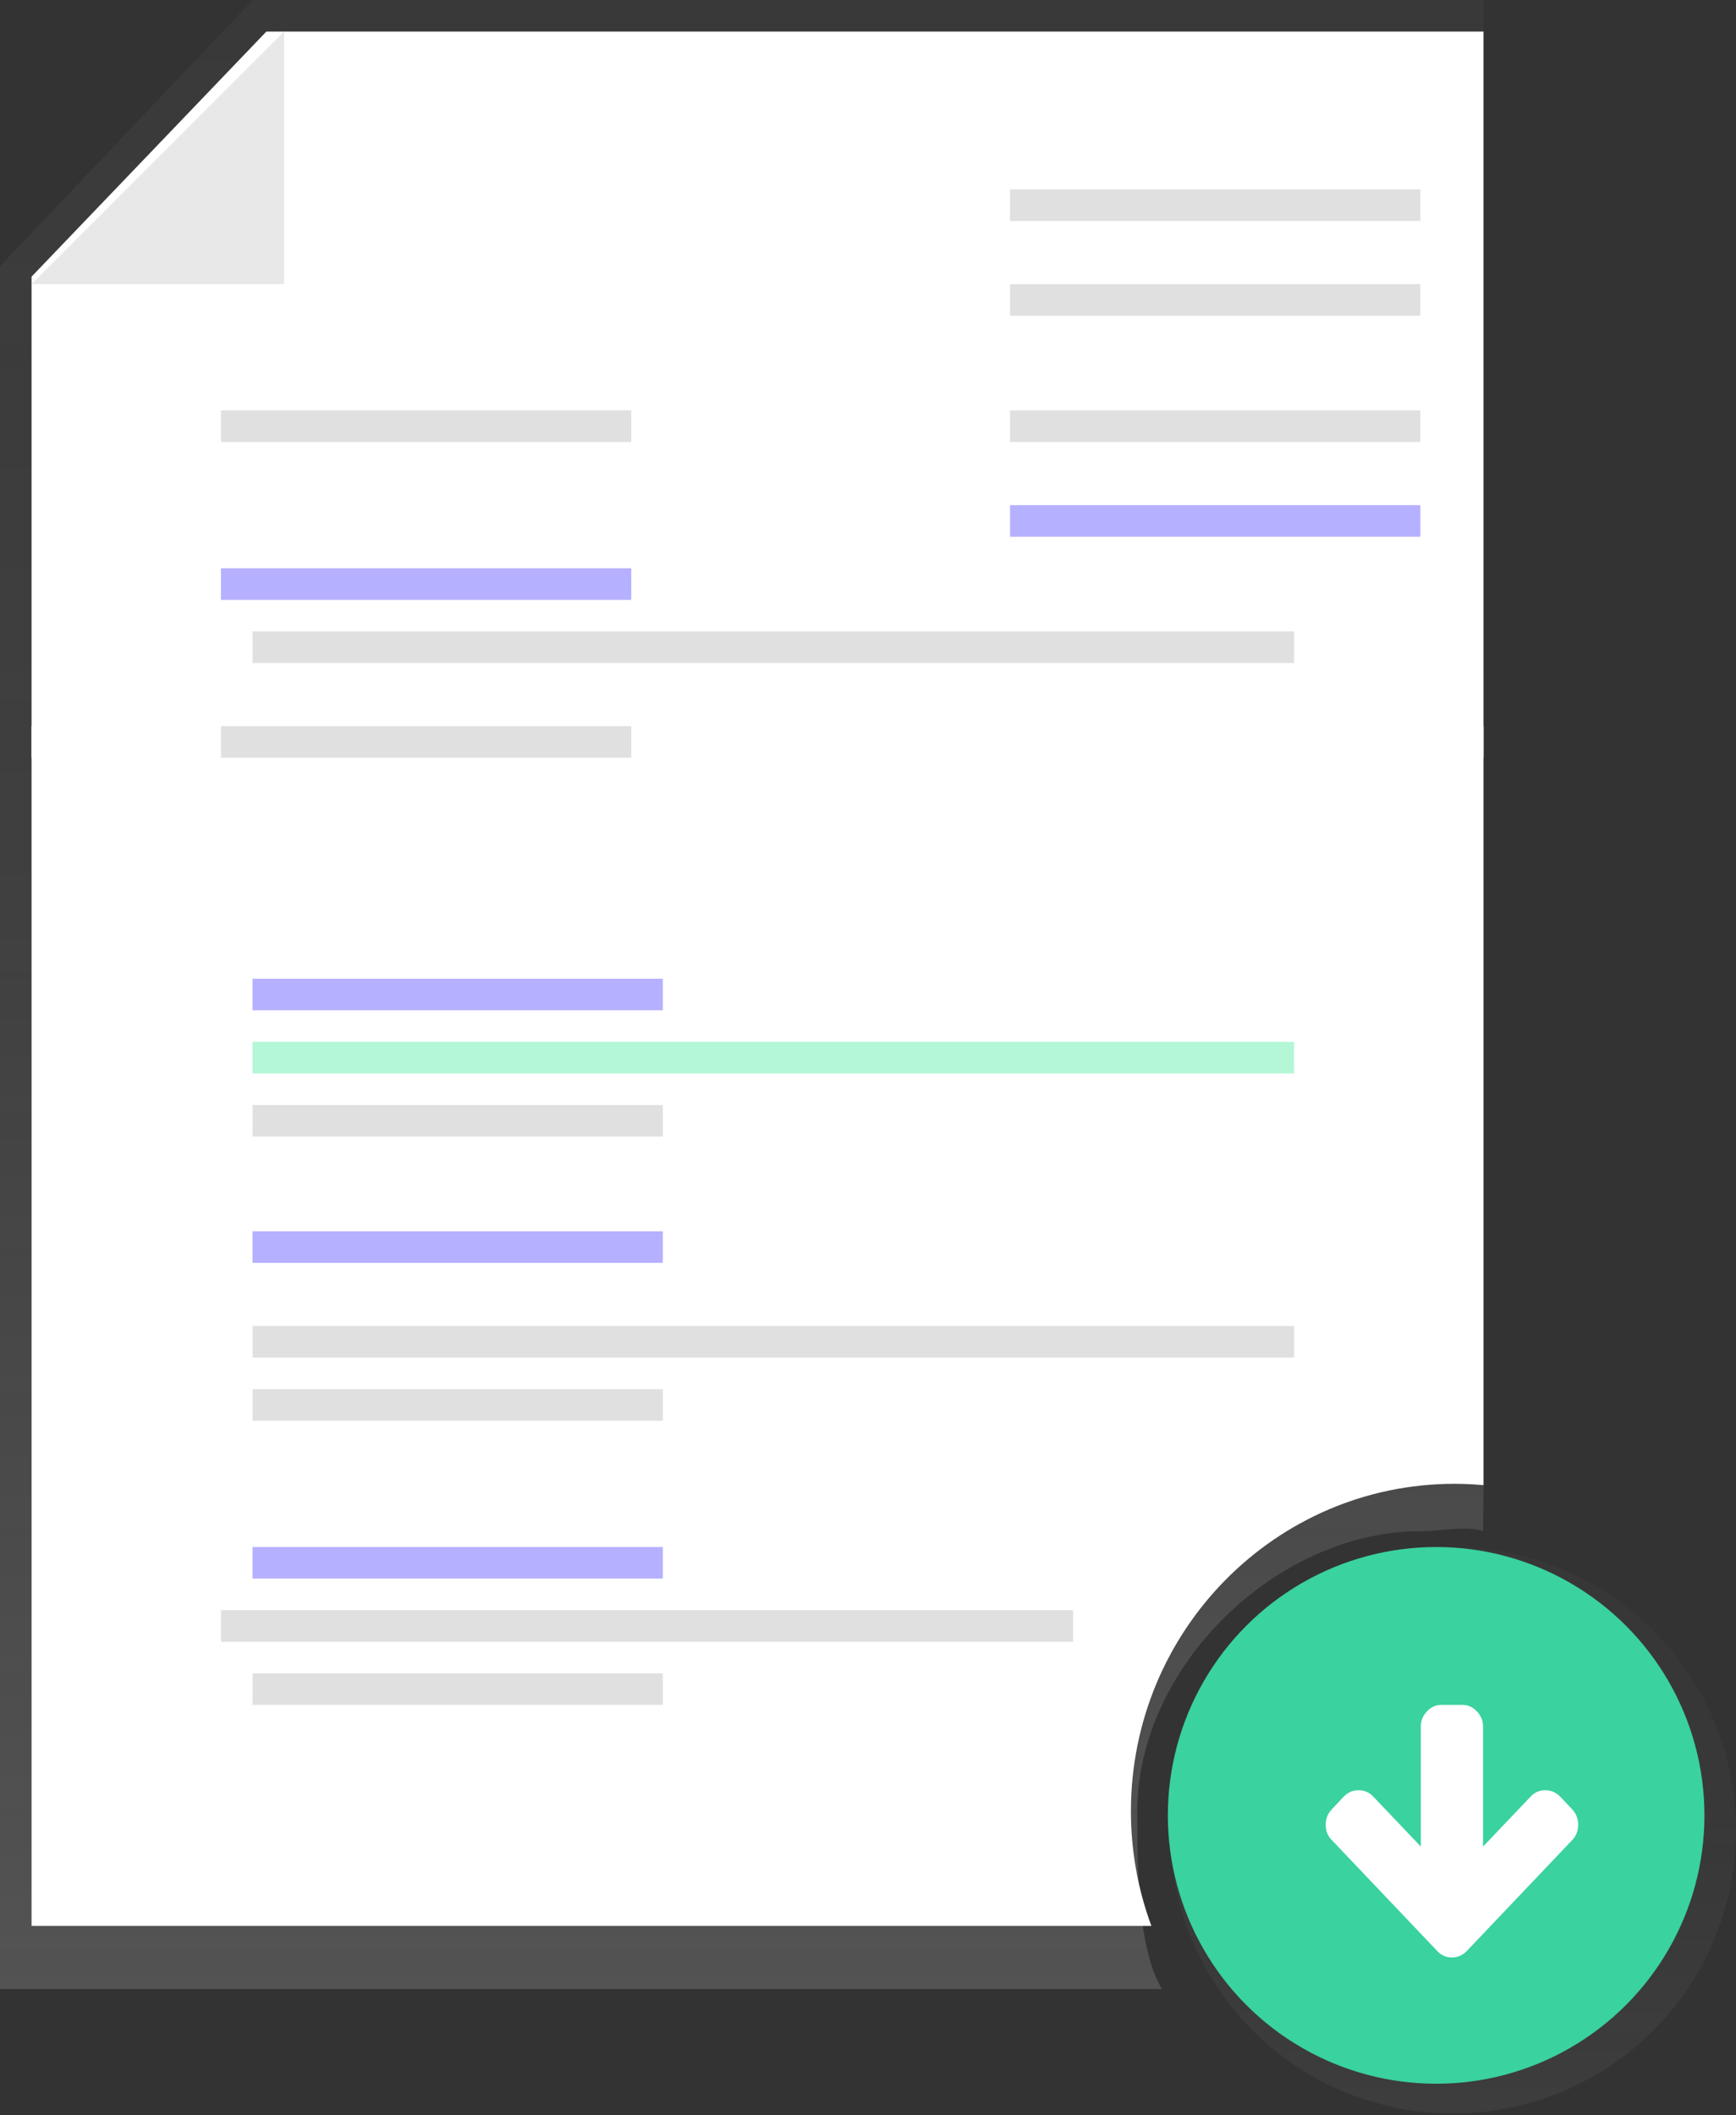 <?xml version="1.0" encoding="UTF-8"?>
<svg width="55px" height="67px" viewBox="0 0 55 67" version="1.1" xmlns="http://www.w3.org/2000/svg" xmlns:xlink="http://www.w3.org/1999/xlink">
    <rect x="0" y="0" width="55" height="67" fill="#333333" stroke="none"/>
    <!-- Generator: Sketch 53.2 (72643) - https://sketchapp.com -->
    <title>documento</title>
    <desc>Created with Sketch.</desc>
    <defs>
        <linearGradient x1="50%" y1="100%" x2="50%" y2="0%" id="linearGradient-1">
            <stop stop-color="#808080" stop-opacity="0.25" offset="0%"></stop>
            <stop stop-color="#808080" stop-opacity="0.12" offset="54%"></stop>
            <stop stop-color="#808080" stop-opacity="0.1" offset="100%"></stop>
        </linearGradient>
        <linearGradient x1="49.997%" y1="100%" x2="49.997%" y2="0%" id="linearGradient-2">
            <stop stop-color="#B3B3B3" stop-opacity="0.25" offset="0%"></stop>
            <stop stop-color="#B3B3B3" stop-opacity="0.1" offset="54%"></stop>
            <stop stop-color="#B3B3B3" stop-opacity="0.05" offset="100%"></stop>
        </linearGradient>
        <linearGradient x1="50.006%" y1="100%" x2="50.006%" y2="0%" id="linearGradient-3">
            <stop stop-color="#B3B3B3" stop-opacity="0.25" offset="0%"></stop>
            <stop stop-color="#B3B3B3" stop-opacity="0.1" offset="54%"></stop>
            <stop stop-color="#B3B3B3" stop-opacity="0.05" offset="100%"></stop>
        </linearGradient>
    </defs>
    <g id="PAGOS" stroke="none" stroke-width="1" fill="none" fill-rule="evenodd">
        <g id="documento" fill-rule="nonzero">
            <g id="Group-7">
                <rect id="Rectangle" fill="#E0E0E0" x="22" y="2" width="13" height="1"></rect>
                <rect id="Rectangle" fill="#E0E0E0" x="22" y="5" width="13" height="1"></rect>
                <rect id="Rectangle" fill="#E0E0E0" x="22" y="9" width="13" height="1"></rect>
                <rect id="Rectangle" fill="#6C63FF" opacity="0.5" x="22" y="12" width="13" height="1"></rect>
                <rect id="Rectangle" fill="#E0E0E0" x="22" y="15" width="13" height="1"></rect>
                <rect id="Rectangle" fill="#E0E0E0" x="22" y="19" width="13" height="1"></rect>
                <g id="Group" opacity="0.5" transform="translate(37, 49)" fill="url(#linearGradient-1)">
                    <circle id="Oval" cx="9.033" cy="8.978" r="8.967"></circle>
                </g>
                <circle id="Oval" fill="#3AD29F" cx="45.5" cy="57.5" r="8.5"></circle>
                <path d="M36.031,57.378 C36.031,52.759 40.48,48.501 44.984,48.501 C45.674,48.501 46.344,48.323 46.986,48.487 C46.995,48.285 47,47.1 47,46.897 L47,0 L8.007,0 L0,8.433 L0,63 L36.815,63 C36.023,61.711 36.031,59.015 36.031,57.378 Z" id="Path" fill="url(#linearGradient-2)"></path>
                <path d="M35.83,57.367 C35.83,51.64 40.42,46.998 46.082,46.998 C46.391,46.998 46.695,47.014 47,47.04 L47,23 L1,23 L1,61 L36.478,61 C36.048,59.838 35.829,58.607 35.83,57.367 L35.83,57.367 Z" id="Path" fill="#FFFFFF"></path>
                <polygon id="Path" fill="#FFFFFF" points="47 24 1 24 1 8.763 8.439 1 47 1"></polygon>
                <rect id="Rectangle" fill="#E0E0E0" x="32" y="6" width="13" height="1"></rect>
                <rect id="Rectangle" fill="#E0E0E0" x="32" y="9" width="13" height="1"></rect>
                <rect id="Rectangle" fill="#E0E0E0" x="32" y="13" width="13" height="1"></rect>
                <rect id="Rectangle" fill="#6C63FF" opacity="0.5" x="32" y="16" width="13" height="1"></rect>
                <rect id="Rectangle" fill="#E0E0E0" x="7" y="13" width="13" height="1"></rect>
                <rect id="Rectangle" fill="#6C63FF" opacity="0.5" x="8" y="31" width="13" height="1"></rect>
                <rect id="Rectangle" fill="#E0E0E0" x="8" y="35" width="13" height="1"></rect>
                <rect id="Rectangle" fill="#69F0AE" opacity="0.5" x="8" y="33" width="33" height="1"></rect>
                <rect id="Rectangle" fill="#6C63FF" opacity="0.5" x="8" y="39" width="13" height="1"></rect>
                <rect id="Rectangle" fill="#E0E0E0" x="8" y="44" width="13" height="1"></rect>
                <rect id="Rectangle" fill="#E0E0E0" x="8" y="42" width="33" height="1"></rect>
                <rect id="Rectangle" fill="#6C63FF" opacity="0.5" x="8" y="49" width="13" height="1"></rect>
                <rect id="Rectangle" fill="#E0E0E0" x="8" y="53" width="13" height="1"></rect>
                <rect id="Rectangle" fill="#E0E0E0" x="7" y="51" width="27" height="1"></rect>
                <polygon id="Path" fill="url(#linearGradient-3)" points="1 9 9 9 9 1"></polygon>
                <polygon id="Path" fill="#E8E8E8" points="1 9 9 9 9 1"></polygon>
                <rect id="Rectangle" fill="#6C63FF" opacity="0.5" x="7" y="18" width="13" height="1"></rect>
                <rect id="Rectangle" fill="#E0E0E0" x="7" y="23" width="13" height="1"></rect>
                <rect id="Rectangle" fill="#E0E0E0" x="8" y="20" width="33" height="1"></rect>
                <path d="M49.81,57.307 L49.425,56.902 C49.292,56.769 49.136,56.703 48.958,56.703 C48.776,56.703 48.622,56.769 48.496,56.902 L46.986,58.488 L46.986,54.691 C46.986,54.503 46.921,54.342 46.791,54.205 C46.661,54.068 46.507,54 46.329,54 L45.671,54 C45.493,54 45.339,54.068 45.209,54.205 C45.079,54.342 45.014,54.503 45.014,54.691 L45.014,58.488 L43.505,56.902 C43.378,56.769 43.224,56.703 43.042,56.703 C42.864,56.703 42.709,56.769 42.575,56.902 L42.195,57.307 C42.065,57.443 42,57.607 42,57.798 C42,57.992 42.065,58.154 42.195,58.283 L45.538,61.8 C45.665,61.933 45.819,62 46,62 C46.178,62 46.334,61.933 46.467,61.8 L49.81,58.283 C49.937,58.15 50,57.988 50,57.798 C50,57.611 49.937,57.447 49.81,57.307 Z" id="Path" fill="#FFFFFF"></path>
            </g>
        </g>
    </g>
</svg>